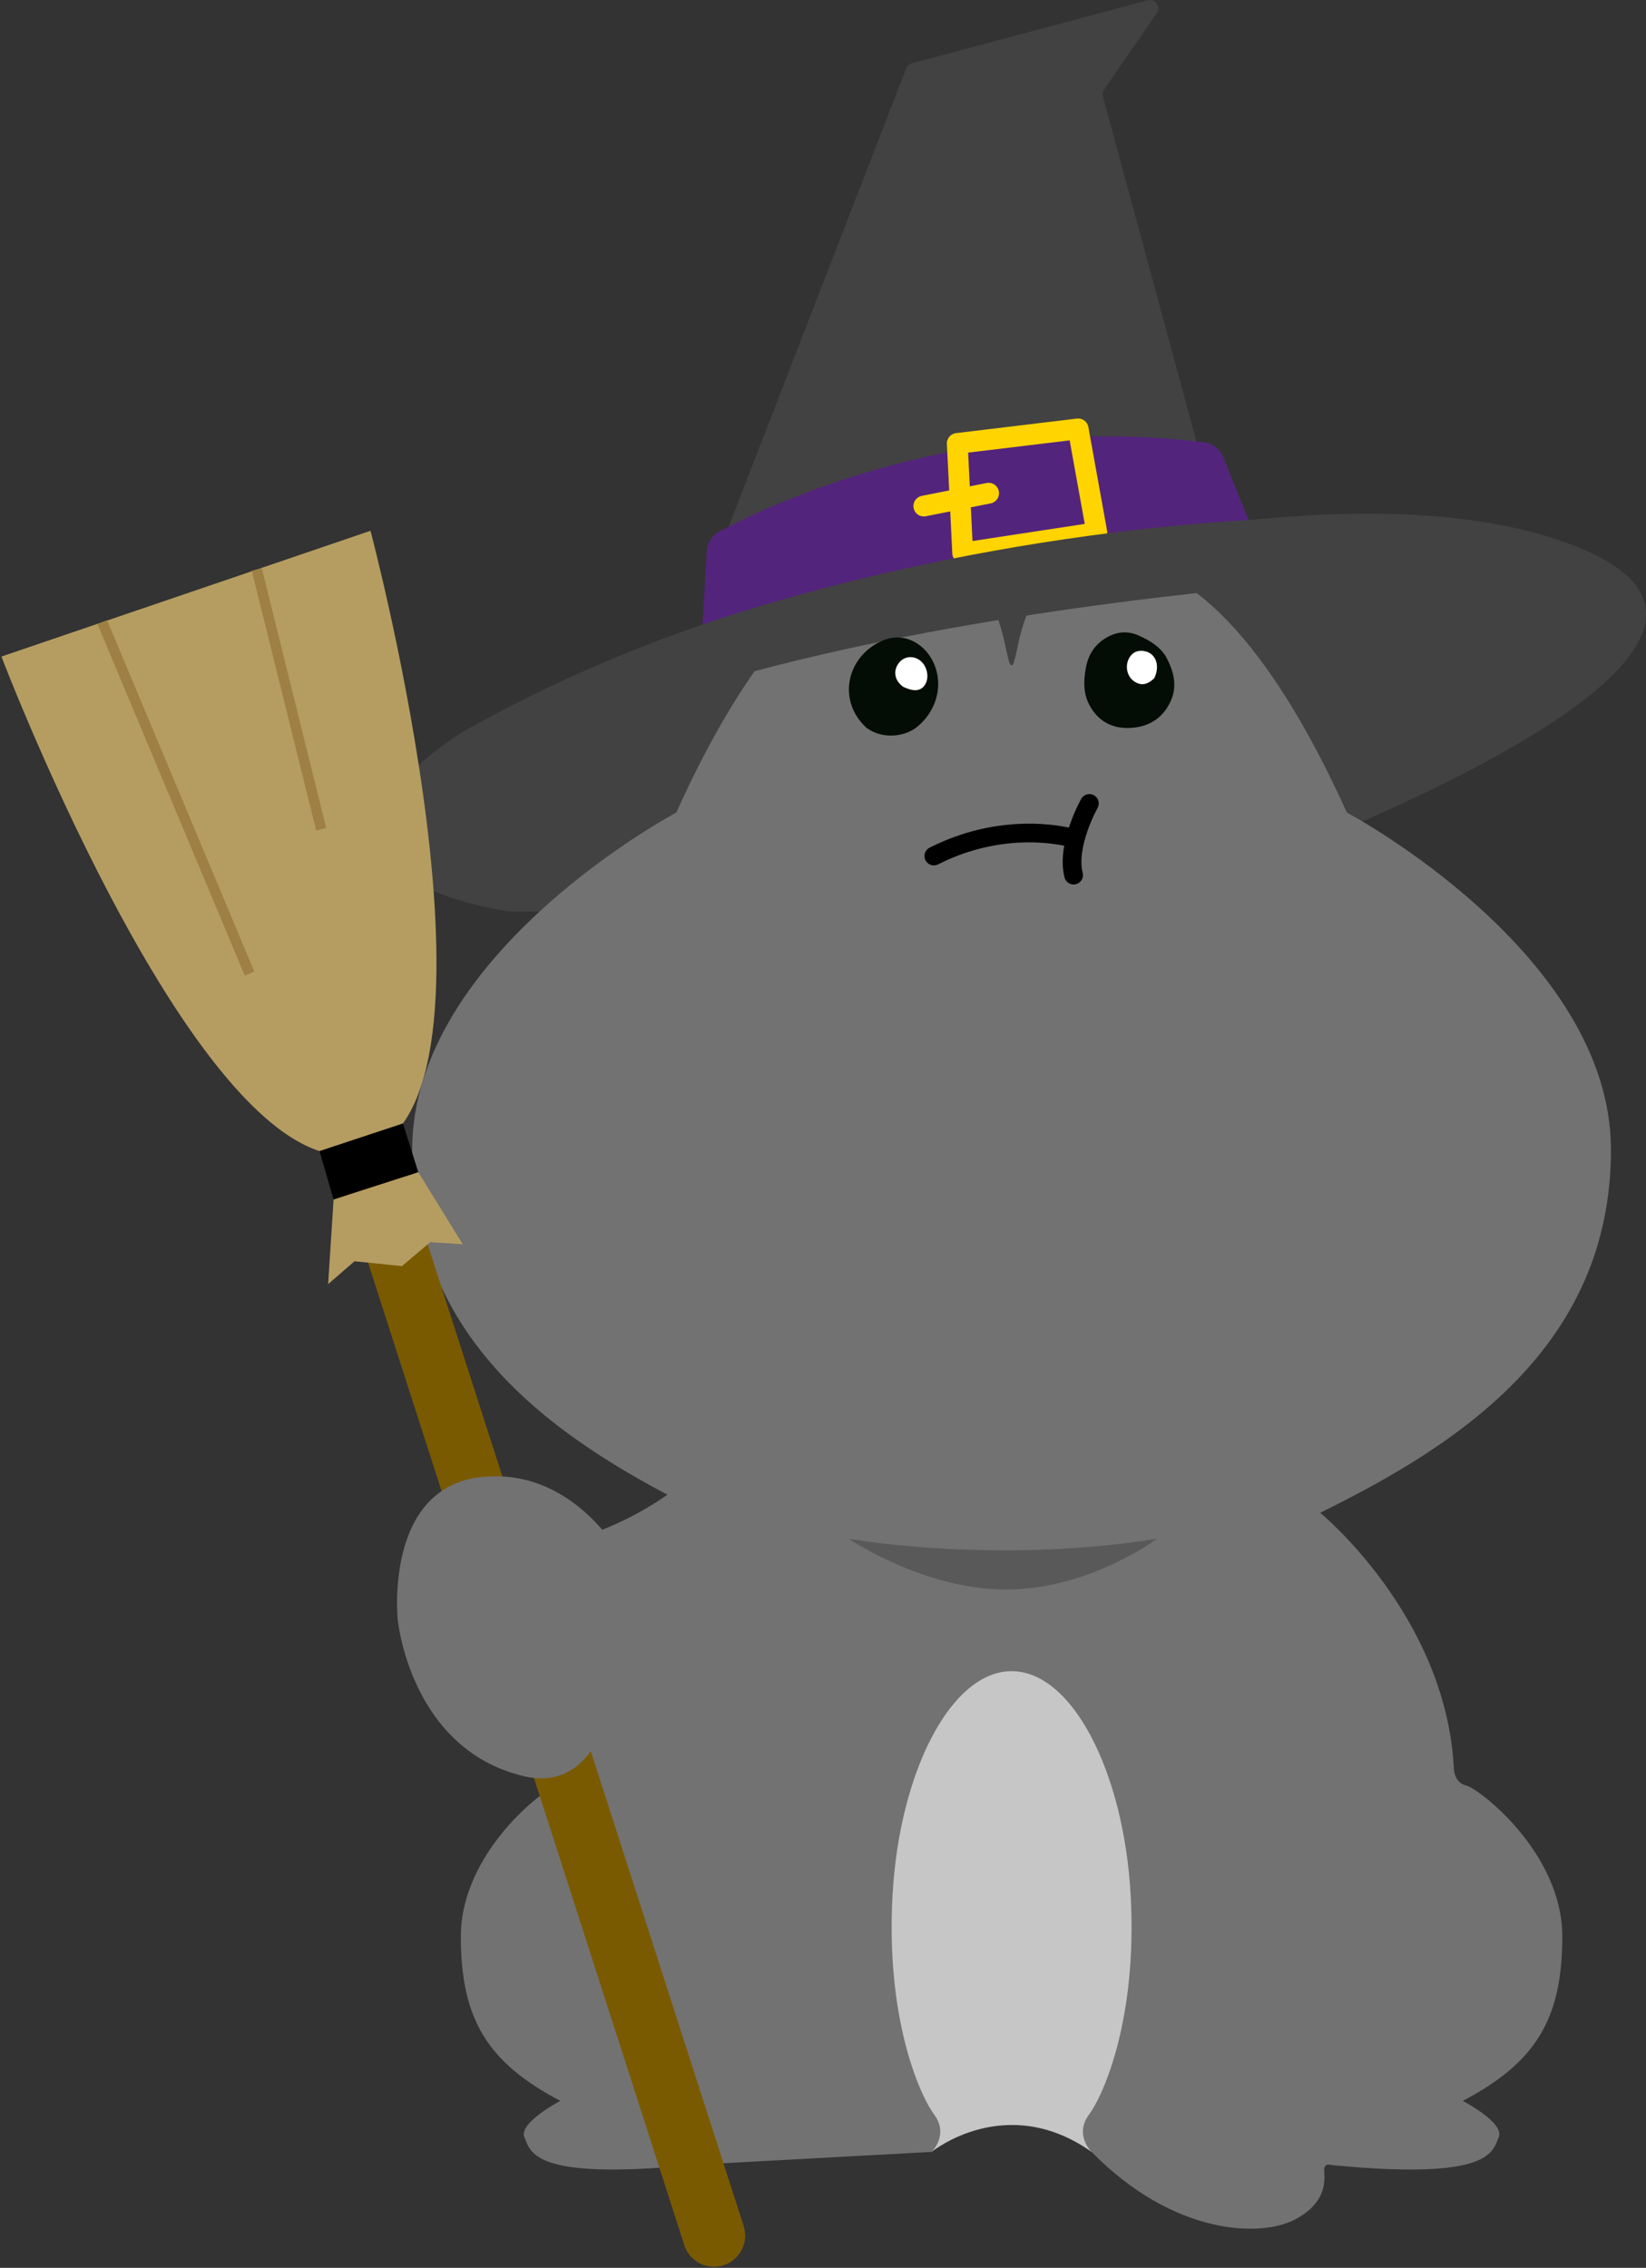 <svg width="792" height="1091" viewBox="0 0 792 1091" fill="none" xmlns="http://www.w3.org/2000/svg">
<rect x="0" y="0" width="792" height="1091" fill="#333333" stroke="none"/>
<path d="M219.762 353.88C219.762 353.88 579.66 204.372 748.231 259.223C916.81 314.074 544.1 438.503 544.1 438.503H245.174C245.174 438.503 120.753 421.778 219.754 353.88H219.762Z" fill="#424242"/>
<path d="M448.266 1035.21C448.266 1035.21 483.98 1006.07 525.24 1035.21L563.788 929.56L523.949 799.952L455.962 795.17L404.44 922.123L448.266 1035.2V1035.21Z" fill="#C6C6C6"/>
<path d="M448.266 1035.21C448.266 1035.21 456.758 1027.1 449.516 1017.28C442.274 1007.45 426.182 970.746 429.462 911.641C432.742 852.537 457.521 803.954 486.749 803.954C515.976 803.954 540.755 852.537 544.035 911.641C547.315 970.746 531.224 1007.45 523.982 1017.28C516.74 1027.1 525.232 1035.21 525.232 1035.21C564.836 1075.51 606.558 1076.36 622.941 1067.82C639.325 1059.29 637.247 1047.64 637.149 1044.1C637.052 1040.56 639.845 1041.44 639.845 1041.44C717.907 1049.18 718.094 1035.02 721.139 1028.16C724.191 1021.3 703.87 1010.67 703.87 1010.67C738.375 992.432 751.722 972.053 751.722 931.605C751.722 891.158 711.664 860.444 705.518 858.983C699.372 857.521 699.526 850.401 699.526 850.401C695.621 777.186 635.233 727.742 635.233 727.742C701.45 695.178 775.136 647.821 775.136 553.091C775.136 458.361 648.045 390.877 648.045 390.877C615.448 318.612 576.388 269.566 534.544 269.566C492.7 269.566 491.222 308 487.926 318.36C487.358 320.138 486.732 320.097 486.732 320.097C486.732 320.097 486.107 320.138 485.539 318.36C482.243 308 480.757 269.566 438.921 269.566C397.085 269.566 358.017 318.612 325.42 390.877C325.42 390.877 198.328 458.361 198.328 553.091C198.328 647.821 272.015 695.17 338.232 727.742C338.232 727.742 277.844 777.186 273.939 850.401C273.939 850.401 274.093 857.513 267.947 858.983C261.801 860.444 221.743 891.158 221.743 931.605C221.743 972.053 235.09 992.44 269.595 1010.67C269.595 1010.67 249.282 1021.3 252.326 1028.16C255.379 1035.02 255.558 1049.18 333.62 1041.44" fill="#727272"/>
<path d="M449.329 411.808C485.661 393.419 517.219 403.486 517.219 403.486" stroke="black" stroke-width="9" stroke-miterlimit="10" stroke-linecap="round"/>
<path d="M524.175 386.509C524.175 386.509 512.898 406.49 516.576 420.998" stroke="black" stroke-width="9" stroke-miterlimit="10" stroke-linecap="round"/>
<path d="M348.429 259.004L436.063 32.855C436.526 31.669 437.524 30.768 438.75 30.444L552.308 0.144C555.888 -0.814 558.713 3.205 556.619 6.249L531.248 43.133C530.582 44.099 530.379 45.309 530.687 46.438L578.329 222.128C578.946 224.402 577.468 226.716 575.138 227.105L352.813 264.379C349.768 264.89 347.324 261.886 348.437 259.004H348.429Z" fill="#424242"/>
<path d="M337.679 306.442L340.042 265.183C340.269 261.156 342.591 257.551 346.147 255.659C369.765 243.075 463.675 198.251 579.335 212.784C583.484 213.303 587.024 216.039 588.591 219.92L603.619 257.153C606.347 263.908 602.206 271.466 595.045 272.806L351.327 318.458C343.963 319.838 337.257 313.936 337.688 306.458L337.679 306.442Z" fill="#53247C"/>
<path d="M527.772 256.211L463.212 266.051L460.605 213.328L518.768 206.33L527.772 256.211Z" stroke="#FFD400" stroke-width="10" stroke-linecap="round" stroke-linejoin="round"/>
<path d="M444.515 243.448L475.699 237.262" stroke="#FFD400" stroke-width="10" stroke-linecap="round" stroke-linejoin="round"/>
<path d="M219.762 353.88C219.762 353.88 275.124 319.854 356.344 294.45C453.583 264.029 587.819 241.897 707.442 250.211L744.715 273.057C744.715 273.057 410.57 280.648 247.828 365.271L219.762 353.88Z" fill="#424242"/>
<path d="M154.137 487.134L343.548 1075.47" stroke="#7A5A00" stroke-width="30" stroke-miterlimit="10" stroke-linecap="round"/>
<path d="M0.684 315.844L178.266 255.342C178.266 255.342 251.214 529.766 175.944 554.163C100.675 578.56 0.684 315.844 0.684 315.844Z" fill="#B59D61"/>
<path d="M153.732 553.741L193.863 540.458L201.276 563.938L160.512 577.058L153.732 553.741Z" fill="black"/>
<path d="M160.512 577.057L157.881 617.765L170.579 606.74L193.393 609.078L207.032 597.566L222.652 598.58L201.276 563.938L160.512 577.057Z" fill="#B59D61"/>
<path d="M49.217 299.306L120.078 468.372" stroke="#9E8044" stroke-width="5" stroke-miterlimit="10"/>
<path d="M123.568 273.975L154.542 398.907" stroke="#9E8044" stroke-width="5" stroke-miterlimit="10"/>
<path d="M301.941 753.658C301.941 753.658 278.819 705.66 231.778 710.547C184.738 715.435 191.363 779.135 191.363 779.135C191.363 779.135 197.249 841.438 252.035 854.469C306.82 867.5 301.941 753.658 301.941 753.658Z" fill="#727272"/>
<path d="M234.497 746.952C234.497 746.952 290.996 749.315 337.663 705.66C384.321 662.013 361.914 806.625 361.914 806.625L294.665 831.891L234.497 746.952Z" fill="#727272"/>
<path d="M416.871 350.097C402.525 336.847 407.486 315.567 424.665 308.179C435.228 303.641 445.482 309.901 449.525 319.562C454.031 330.352 450.288 342.481 441.09 349.821C435.374 354.383 424.633 355.877 416.871 350.088V350.097Z" fill="#040C06"/>
<path d="M434.643 330.457C430.34 327.356 429.577 322.679 432.557 318.855C435.057 315.656 439.515 315.218 442.827 317.832C446.473 320.714 447.357 326.771 444.621 330.051C442.551 332.535 439.474 332.69 434.643 330.449V330.457Z" fill="#FEFFFE"/>
<path d="M561.021 315.892C564.747 322.858 566.664 329.864 563.278 337.317C559.625 345.363 553.032 349.528 544.467 350.153C535.512 350.811 528.408 347.149 524.145 339.079C521.222 333.542 521.352 327.567 522.449 321.453C523.545 315.332 526.37 310.55 531.582 307.229C536.754 303.933 542.266 303.194 547.941 305.752C553.016 308.041 557.822 310.777 561.021 315.892Z" fill="#040C06"/>
<path d="M555.378 326.285C551.879 329.638 548.761 330.003 545.481 327.608C542.412 325.359 541.341 320.918 542.981 317.248C544.515 313.822 547.47 312.434 551.245 313.367C556.287 314.61 558.244 320.471 555.378 326.285Z" fill="#FEFFFE"/>
<path d="M408.466 740.262C408.466 740.262 478.158 752.765 556.707 740.262C556.707 740.262 524.013 764.676 484.117 764.676C444.221 764.676 408.466 740.262 408.466 740.262Z" fill="#595959"/>
</svg>
